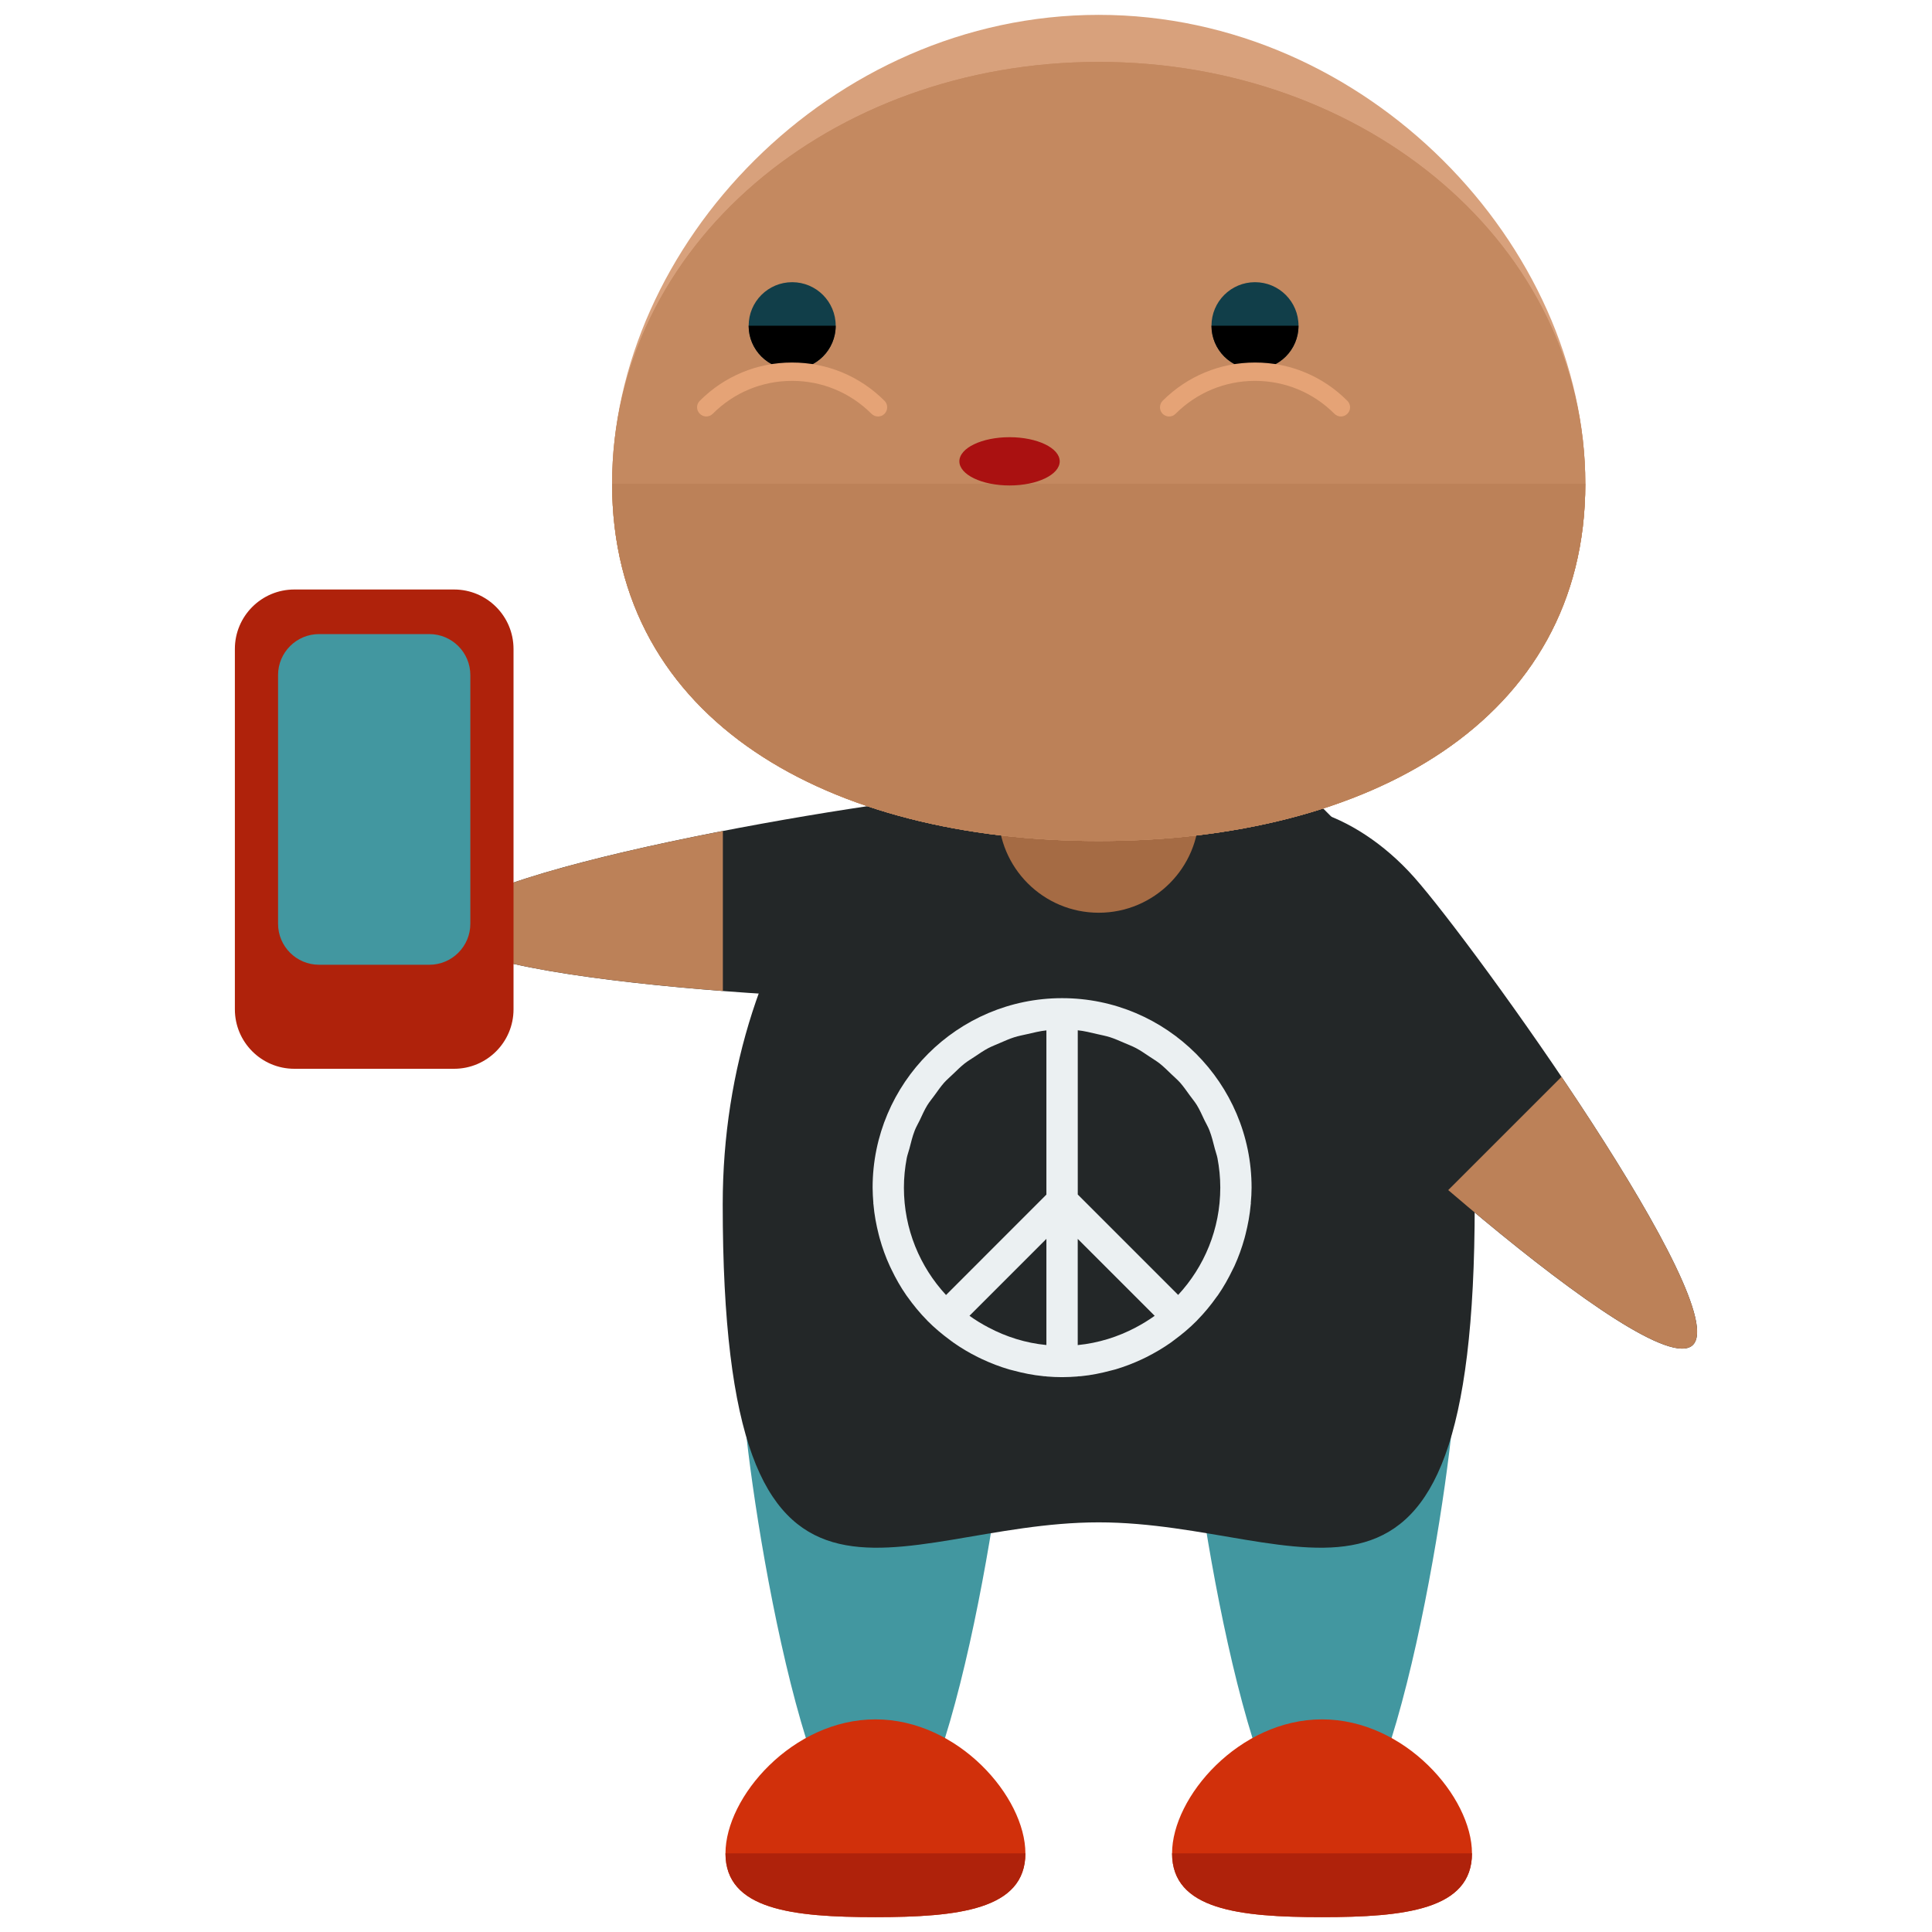 <?xml version="1.0" encoding="utf-8"?>
<!-- Generator: Adobe Illustrator 16.0.0, SVG Export Plug-In . SVG Version: 6.00 Build 0)  -->
<!DOCTYPE svg PUBLIC "-//W3C//DTD SVG 1.1//EN" "http://www.w3.org/Graphics/SVG/1.1/DTD/svg11.dtd">
<svg version="1.1" id="Layer_1" xmlns="http://www.w3.org/2000/svg" xmlns:xlink="http://www.w3.org/1999/xlink" x="0px" y="0px"
	 width="65px" height="65px" viewBox="0 0 65 65" enable-background="new 0 0 65 65" xml:space="preserve">
<g>
	<g>
		<g>
			<g>
				<g>
					<g>
						<g>
							<path fill="#4297A0" d="M33.938,46.446c0,2.476-2.008,15.827-4.486,15.827c-2.475,0-4.482-13.352-4.482-15.827
								s2.008-4.484,4.482-4.484C31.93,41.962,33.938,43.971,33.938,46.446z"/>
							<path fill="#4297A0" d="M48.963,46.446c0,2.476-2.008,15.827-4.486,15.827c-2.475,0-4.482-13.352-4.482-15.827
								s2.008-4.484,4.482-4.484C46.955,41.962,48.963,43.971,48.963,46.446z"/>
						</g>
						<path fill="#232728" d="M49.615,40.521c0,16.038-5.662,10.697-12.65,10.697c-6.986,0-12.65,5.341-12.65-10.697
							c0-9.17,5.666-16.603,12.65-16.603C43.951,23.919,49.615,31.352,49.615,40.521z"/>
						<path fill="#232728" d="M41.326,27.708c1.432-1.273,4.229-0.465,6.25,1.805c2.018,2.27,10.793,14.475,9.365,15.75
							c-1.434,1.271-12.533-8.873-14.551-11.143C40.373,31.853,39.896,28.981,41.326,27.708z"/>
						<g>
							<path fill="#D1300B" d="M34.498,62.354c0,1.896-2.26,2.146-5.045,2.146s-5.045-0.249-5.045-2.146
								c0-1.897,2.26-4.508,5.045-4.508S34.498,60.457,34.498,62.354z"/>
							<path fill="#AF220B" d="M34.498,62.354c0,1.896-2.26,2.146-5.045,2.146s-5.045-0.249-5.045-2.146"/>
						</g>
						<g>
							<path fill="#D1300B" d="M49.523,62.354c0,1.896-2.26,2.146-5.045,2.146s-5.045-0.249-5.045-2.146
								c0-1.897,2.26-4.508,5.045-4.508S49.523,60.457,49.523,62.354z"/>
							<path fill="#AF220B" d="M49.523,62.354c0,1.896-2.26,2.146-5.045,2.146s-5.045-0.249-5.045-2.146"/>
						</g>
						<g>
							<path fill="#232728" d="M38.294,29.854c-0.113-1.912-2.662-3.318-5.695-3.143c-3.032,0.178-17.867,2.604-17.761,4.515
								c0.115,1.913,15.138,2.588,18.169,2.41C36.036,33.459,38.404,31.766,38.294,29.854z"/>
						</g>
						<circle fill="#A56B44" cx="36.965" cy="27.333" r="3.375"/>
						<g>
							<path fill="#D8A17C" d="M53.336,16.275c0,7.999-7.33,12.02-16.369,12.02c-9.041,0-16.373-4.021-16.373-12.02
								c0-8.001,7.332-15.775,16.373-15.775C46.006,0.5,53.336,8.274,53.336,16.275z"/>
							<path fill="#C48960" d="M53.336,16.275c0,7.999-7.33,12.02-16.369,12.02c-9.041,0-16.373-4.021-16.373-12.02
								c0-8.001,7.332-14.192,16.373-14.192C46.006,2.083,53.336,8.274,53.336,16.275z"/>
							<path fill="#C48960" d="M53.336,16.275c0,7.999-7.33,12.02-16.369,12.02c-9.041,0-16.373-4.021-16.373-12.02
								c0-8.001,7.332-14.192,16.373-14.192C46.006,2.083,53.336,8.274,53.336,16.275z"/>
							<path fill="#BC8158" d="M53.336,16.275c0,7.999-7.33,12.02-16.369,12.02c-9.041,0-16.373-4.021-16.373-12.02"/>
						</g>
						<g>
							<g>
								<circle fill="#113E49" cx="26.652" cy="10.958" r="1.464"/>
								<path d="M28.116,10.958c0,0.811-0.656,1.465-1.464,1.465c-0.81,0-1.465-0.654-1.465-1.465"/>
								<g>
									<path fill="#E5A376" d="M29.54,14.012c-0.078,0-0.158-0.028-0.22-0.091c-0.715-0.714-1.663-1.107-2.671-1.107h-0.002
										c-1.009,0-1.955,0.394-2.666,1.106c-0.12,0.121-0.316,0.124-0.436,0.001c-0.121-0.117-0.125-0.312-0.004-0.434
										c0.829-0.831,1.932-1.29,3.105-1.29h0.002c1.176,0,2.279,0.456,3.111,1.288c0.119,0.119,0.119,0.318,0,0.436
										C29.7,13.983,29.621,14.012,29.54,14.012z"/>
								</g>
							</g>
							<g>
								<circle fill="#113E49" cx="42.223" cy="10.958" r="1.464"/>
								<path d="M40.759,10.958c0,0.811,0.654,1.465,1.465,1.465c0.809,0,1.463-0.654,1.463-1.465"/>
								<g>
									<path fill="#E5A376" d="M39.334,14.012c0.077,0,0.157-0.028,0.217-0.091c0.716-0.714,1.665-1.107,2.673-1.107h0.002
										c1.008,0,1.957,0.394,2.668,1.106c0.119,0.121,0.314,0.124,0.436,0.001c0.121-0.117,0.123-0.312,0.002-0.434
										c-0.827-0.831-1.932-1.29-3.105-1.29h-0.002c-1.174,0-2.277,0.456-3.111,1.288c-0.117,0.119-0.117,0.318,0,0.436
										C39.175,13.983,39.253,14.012,39.334,14.012z"/>
								</g>
							</g>
						</g>
					</g>
				</g>
				<ellipse fill="#AA1111" cx="33.965" cy="15.521" rx="1.688" ry="0.812"/>
			</g>
		</g>
	</g>
	<path fill="#EBF0F2" d="M40.974,43.578c0.19-0.274,0.355-0.567,0.501-0.871c0.019-0.036,0.037-0.073,0.055-0.11
		c0.137-0.301,0.25-0.613,0.34-0.936c0.012-0.043,0.022-0.085,0.033-0.127c0.084-0.33,0.146-0.668,0.177-1.017
		c0.001-0.01,0.004-0.019,0.005-0.028c0-0.006-0.002-0.01-0.003-0.016c0.015-0.17,0.026-0.342,0.026-0.516
		c0-3.516-2.86-6.375-6.375-6.375s-6.375,2.859-6.375,6.375c0,0.174,0.012,0.346,0.025,0.516c0,0.006-0.002,0.01-0.002,0.016
		c0.001,0.01,0.004,0.019,0.005,0.028c0.03,0.349,0.093,0.687,0.177,1.017c0.012,0.043,0.021,0.084,0.033,0.126
		c0.09,0.323,0.203,0.638,0.342,0.938c0.016,0.036,0.033,0.07,0.051,0.106c0.146,0.306,0.312,0.599,0.504,0.875
		c0.01,0.015,0.021,0.027,0.031,0.042c0.201,0.283,0.422,0.553,0.666,0.8c0,0,0.006,0.007,0.009,0.011
		c0.236,0.239,0.494,0.455,0.766,0.655c0.033,0.024,0.065,0.05,0.099,0.074c0.264,0.187,0.541,0.351,0.832,0.496
		c0.047,0.023,0.094,0.045,0.139,0.067c0.295,0.138,0.6,0.256,0.916,0.349c0.041,0.013,0.084,0.021,0.126,0.032
		c0.333,0.09,0.673,0.16,1.024,0.194l0.004,0.001L35.1,46.301c0.035,0.004,0.07,0.003,0.105,0.005v0.004
		c0.174,0.015,0.35,0.023,0.527,0.023c0.177,0,0.354-0.009,0.526-0.023v-0.004c0.036-0.002,0.073-0.002,0.108-0.005
		c-0.002,0-0.004,0.001-0.004,0.001s0.002-0.001,0.004-0.001c0.35-0.034,0.688-0.104,1.02-0.193
		c0.044-0.012,0.089-0.021,0.133-0.034c0.314-0.092,0.615-0.209,0.908-0.346c0.049-0.023,0.098-0.047,0.146-0.071
		c0.288-0.145,0.564-0.308,0.825-0.492c0.036-0.026,0.071-0.054,0.106-0.08c0.27-0.198,0.525-0.413,0.759-0.649
		c0.006-0.006,0.011-0.013,0.017-0.019c0.24-0.245,0.459-0.51,0.656-0.79C40.949,43.609,40.963,43.595,40.974,43.578z
		 M36.259,34.663c0.222,0.021,0.433,0.078,0.646,0.126c0.146,0.033,0.295,0.062,0.438,0.106c0.166,0.053,0.324,0.125,0.484,0.193
		c0.133,0.058,0.27,0.109,0.396,0.176c0.154,0.082,0.297,0.182,0.441,0.278c0.117,0.079,0.24,0.151,0.352,0.238
		c0.137,0.108,0.26,0.233,0.387,0.354c0.1,0.097,0.207,0.187,0.301,0.291c0.117,0.133,0.217,0.28,0.322,0.424
		c0.08,0.111,0.17,0.216,0.242,0.333c0.097,0.159,0.172,0.331,0.252,0.5c0.057,0.118,0.125,0.229,0.172,0.353
		c0.076,0.195,0.125,0.402,0.178,0.607c0.027,0.108,0.068,0.211,0.09,0.322c0.061,0.322,0.095,0.653,0.095,0.992
		c0,1.393-0.538,2.661-1.417,3.61l-3.378-3.378v-4.465v-1.057V34.663z M35.205,34.669v1.057v4.465l-3.377,3.378
		c-0.878-0.949-1.417-2.218-1.417-3.61c0-0.339,0.034-0.67,0.095-0.992c0.021-0.111,0.062-0.214,0.09-0.322
		c0.053-0.205,0.102-0.412,0.178-0.607c0.047-0.123,0.115-0.234,0.172-0.353c0.08-0.169,0.154-0.341,0.252-0.5
		c0.072-0.117,0.162-0.222,0.242-0.333c0.105-0.144,0.205-0.291,0.322-0.424c0.094-0.104,0.201-0.194,0.301-0.291
		c0.127-0.121,0.25-0.246,0.387-0.354c0.111-0.087,0.234-0.159,0.352-0.238c0.145-0.097,0.287-0.196,0.441-0.278
		c0.127-0.066,0.264-0.118,0.396-0.176c0.159-0.068,0.318-0.141,0.484-0.193c0.143-0.045,0.29-0.073,0.437-0.106
		c0.214-0.048,0.425-0.104,0.646-0.126V34.669z M33.256,44.661c-0.223-0.117-0.436-0.246-0.639-0.393l2.588-2.588v1.062v2.51
		C34.507,45.185,33.85,44.976,33.256,44.661z M36.259,42.743v-1.062l2.589,2.588c-0.203,0.146-0.417,0.276-0.64,0.394
		c-0.593,0.313-1.251,0.522-1.949,0.591V42.743z"/>
	<path fill="#BC8158" d="M24.32,27.958c-4.713,0.913-9.543,2.174-9.482,3.268c0.066,1.07,4.795,1.753,9.482,2.115V27.958z"/>
	<path fill="#BC8158" d="M48.724,40.039c3.575,3.063,7.415,5.937,8.218,5.224c0.818-0.73-1.715-5.051-4.406-9.035L48.724,40.039z"/>
	<g>
		<path fill="#AF220B" d="M17.277,33.958c0,1.104-0.896,2-2,2H9.902c-1.104,0-2-0.896-2-2V21.833c0-1.104,0.896-2,2-2h5.375
			c1.104,0,2,0.896,2,2V33.958z"/>
		<path fill="#4297A0" d="M15.824,31.078c0,0.763-0.619,1.38-1.379,1.38h-3.709c-0.763,0-1.381-0.617-1.381-1.38v-8.365
			c0-0.762,0.618-1.38,1.381-1.38h3.709c0.76,0,1.379,0.618,1.379,1.38V31.078z"/>
	</g>
</g>
</svg>
